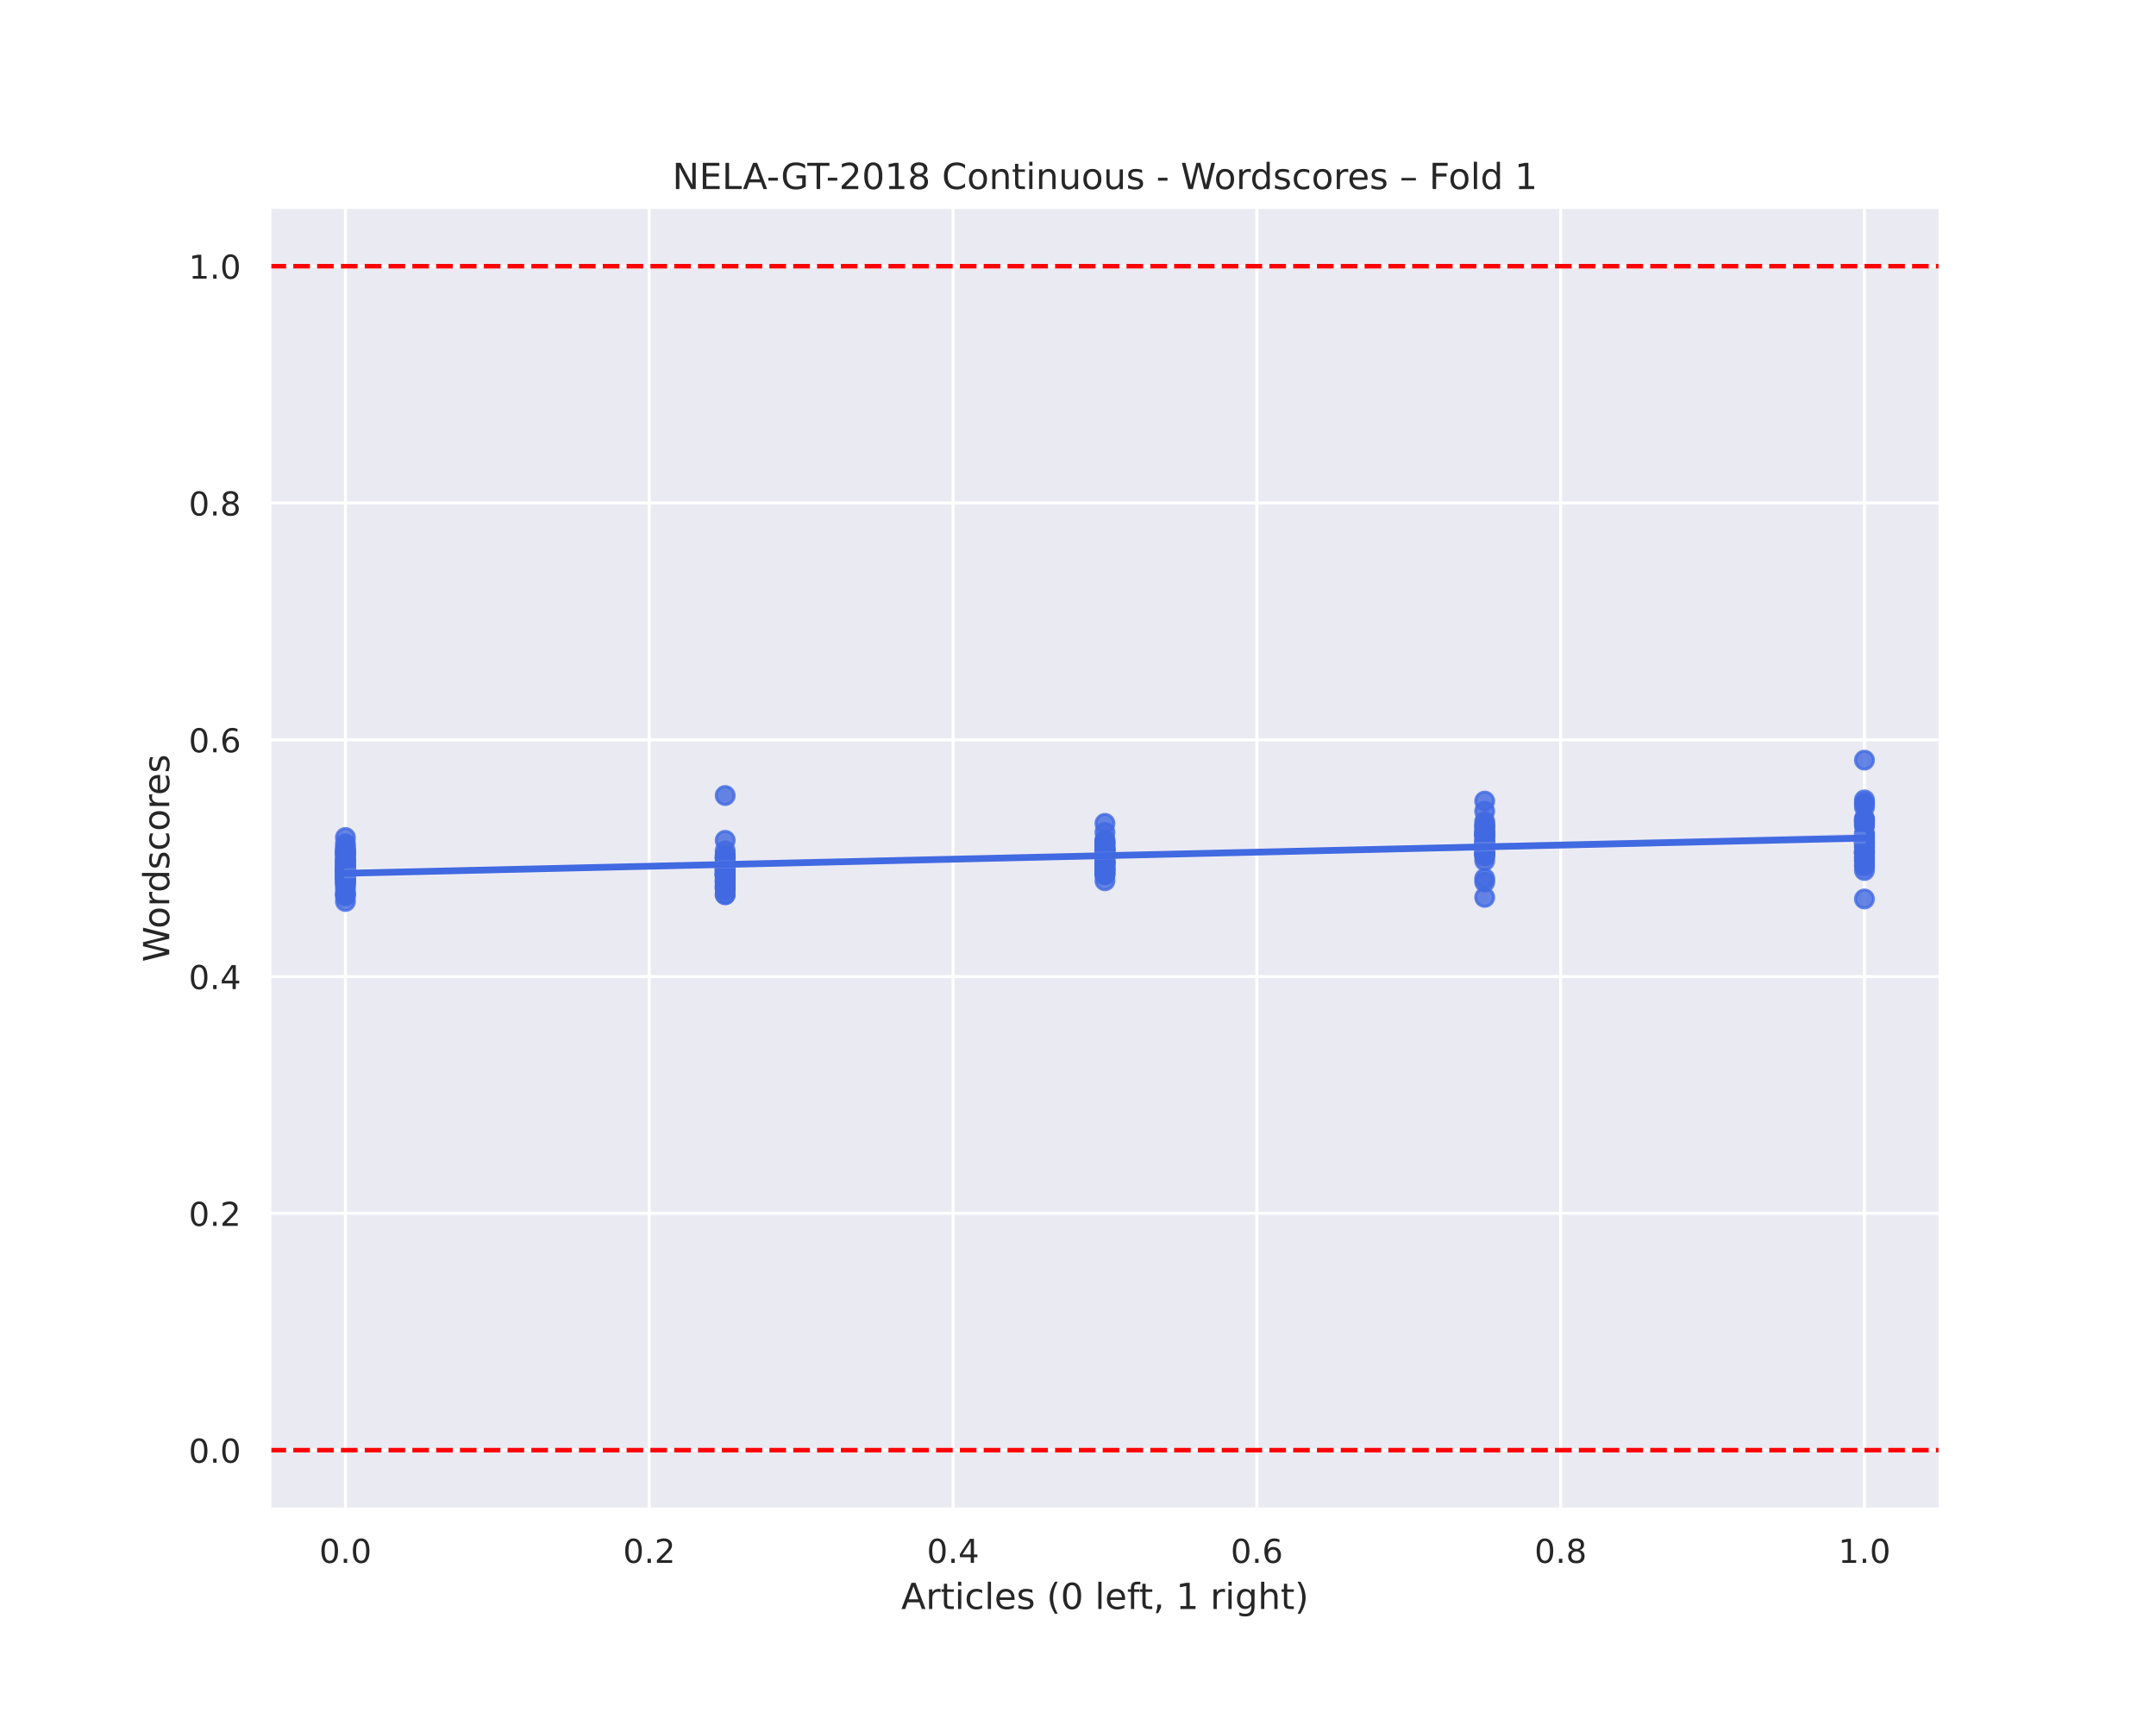 <?xml version="1.0" encoding="utf-8" standalone="no"?>
<!DOCTYPE svg PUBLIC "-//W3C//DTD SVG 1.1//EN"
  "http://www.w3.org/Graphics/SVG/1.1/DTD/svg11.dtd">
<!-- Created with matplotlib (https://matplotlib.org/) -->
<svg height="576pt" version="1.1" viewBox="0 0 720 576" width="720pt" xmlns="http://www.w3.org/2000/svg" xmlns:xlink="http://www.w3.org/1999/xlink">
 <defs>
  <style type="text/css">
*{stroke-linecap:butt;stroke-linejoin:round;}
  </style>
 </defs>
 <g id="figure_1">
  <g id="patch_1">
   <path d="M 0 576 
L 720 576 
L 720 0 
L 0 0 
z
" style="fill:#ffffff;"/>
  </g>
  <g id="axes_1">
   <g id="patch_2">
    <path d="M 90 504 
L 648 504 
L 648 69.12 
L 90 69.12 
z
" style="fill:#eaeaf2;"/>
   </g>
   <g id="matplotlib.axis_1">
    <g id="xtick_1">
     <g id="line2d_1">
      <path clip-path="url(#pabd7130820)" d="M 115.364 504 
L 115.364 69.12 
" style="fill:none;stroke:#ffffff;stroke-linecap:round;"/>
     </g>
     <g id="text_1">
      <!-- 0.0 -->
      <defs>
       <path d="M 31.781 66.406 
Q 24.172 66.406 20.328 58.906 
Q 16.5 51.422 16.5 36.375 
Q 16.5 21.391 20.328 13.891 
Q 24.172 6.391 31.781 6.391 
Q 39.453 6.391 43.281 13.891 
Q 47.125 21.391 47.125 36.375 
Q 47.125 51.422 43.281 58.906 
Q 39.453 66.406 31.781 66.406 
z
M 31.781 74.219 
Q 44.047 74.219 50.516 64.516 
Q 56.984 54.828 56.984 36.375 
Q 56.984 17.969 50.516 8.266 
Q 44.047 -1.422 31.781 -1.422 
Q 19.531 -1.422 13.062 8.266 
Q 6.594 17.969 6.594 36.375 
Q 6.594 54.828 13.062 64.516 
Q 19.531 74.219 31.781 74.219 
z
" id="DejaVuSans-48"/>
       <path d="M 10.688 12.406 
L 21 12.406 
L 21 0 
L 10.688 0 
z
" id="DejaVuSans-46"/>
      </defs>
      <g style="fill:#262626;" transform="translate(106.617 521.858)scale(0.11 -0.11)">
       <use xlink:href="#DejaVuSans-48"/>
       <use x="63.623" xlink:href="#DejaVuSans-46"/>
       <use x="95.41" xlink:href="#DejaVuSans-48"/>
      </g>
     </g>
    </g>
    <g id="xtick_2">
     <g id="line2d_2">
      <path clip-path="url(#pabd7130820)" d="M 216.818 504 
L 216.818 69.12 
" style="fill:none;stroke:#ffffff;stroke-linecap:round;"/>
     </g>
     <g id="text_2">
      <!-- 0.2 -->
      <defs>
       <path d="M 19.188 8.297 
L 53.609 8.297 
L 53.609 0 
L 7.328 0 
L 7.328 8.297 
Q 12.938 14.109 22.625 23.891 
Q 32.328 33.688 34.812 36.531 
Q 39.547 41.844 41.422 45.531 
Q 43.312 49.219 43.312 52.781 
Q 43.312 58.594 39.234 62.25 
Q 35.156 65.922 28.609 65.922 
Q 23.969 65.922 18.812 64.312 
Q 13.672 62.703 7.812 59.422 
L 7.812 69.391 
Q 13.766 71.781 18.938 73 
Q 24.125 74.219 28.422 74.219 
Q 39.75 74.219 46.484 68.547 
Q 53.219 62.891 53.219 53.422 
Q 53.219 48.922 51.531 44.891 
Q 49.859 40.875 45.406 35.406 
Q 44.188 33.984 37.641 27.219 
Q 31.109 20.453 19.188 8.297 
z
" id="DejaVuSans-50"/>
      </defs>
      <g style="fill:#262626;" transform="translate(208.071 521.858)scale(0.11 -0.11)">
       <use xlink:href="#DejaVuSans-48"/>
       <use x="63.623" xlink:href="#DejaVuSans-46"/>
       <use x="95.41" xlink:href="#DejaVuSans-50"/>
      </g>
     </g>
    </g>
    <g id="xtick_3">
     <g id="line2d_3">
      <path clip-path="url(#pabd7130820)" d="M 318.273 504 
L 318.273 69.12 
" style="fill:none;stroke:#ffffff;stroke-linecap:round;"/>
     </g>
     <g id="text_3">
      <!-- 0.4 -->
      <defs>
       <path d="M 37.797 64.312 
L 12.891 25.391 
L 37.797 25.391 
z
M 35.203 72.906 
L 47.609 72.906 
L 47.609 25.391 
L 58.016 25.391 
L 58.016 17.188 
L 47.609 17.188 
L 47.609 0 
L 37.797 0 
L 37.797 17.188 
L 4.891 17.188 
L 4.891 26.703 
z
" id="DejaVuSans-52"/>
      </defs>
      <g style="fill:#262626;" transform="translate(309.526 521.858)scale(0.11 -0.11)">
       <use xlink:href="#DejaVuSans-48"/>
       <use x="63.623" xlink:href="#DejaVuSans-46"/>
       <use x="95.41" xlink:href="#DejaVuSans-52"/>
      </g>
     </g>
    </g>
    <g id="xtick_4">
     <g id="line2d_4">
      <path clip-path="url(#pabd7130820)" d="M 419.727 504 
L 419.727 69.12 
" style="fill:none;stroke:#ffffff;stroke-linecap:round;"/>
     </g>
     <g id="text_4">
      <!-- 0.6 -->
      <defs>
       <path d="M 33.016 40.375 
Q 26.375 40.375 22.484 35.828 
Q 18.609 31.297 18.609 23.391 
Q 18.609 15.531 22.484 10.953 
Q 26.375 6.391 33.016 6.391 
Q 39.656 6.391 43.531 10.953 
Q 47.406 15.531 47.406 23.391 
Q 47.406 31.297 43.531 35.828 
Q 39.656 40.375 33.016 40.375 
z
M 52.594 71.297 
L 52.594 62.312 
Q 48.875 64.062 45.094 64.984 
Q 41.312 65.922 37.594 65.922 
Q 27.828 65.922 22.672 59.328 
Q 17.531 52.734 16.797 39.406 
Q 19.672 43.656 24.016 45.922 
Q 28.375 48.188 33.594 48.188 
Q 44.578 48.188 50.953 41.516 
Q 57.328 34.859 57.328 23.391 
Q 57.328 12.156 50.688 5.359 
Q 44.047 -1.422 33.016 -1.422 
Q 20.359 -1.422 13.672 8.266 
Q 6.984 17.969 6.984 36.375 
Q 6.984 53.656 15.188 63.938 
Q 23.391 74.219 37.203 74.219 
Q 40.922 74.219 44.703 73.484 
Q 48.484 72.75 52.594 71.297 
z
" id="DejaVuSans-54"/>
      </defs>
      <g style="fill:#262626;" transform="translate(410.981 521.858)scale(0.11 -0.11)">
       <use xlink:href="#DejaVuSans-48"/>
       <use x="63.623" xlink:href="#DejaVuSans-46"/>
       <use x="95.41" xlink:href="#DejaVuSans-54"/>
      </g>
     </g>
    </g>
    <g id="xtick_5">
     <g id="line2d_5">
      <path clip-path="url(#pabd7130820)" d="M 521.182 504 
L 521.182 69.12 
" style="fill:none;stroke:#ffffff;stroke-linecap:round;"/>
     </g>
     <g id="text_5">
      <!-- 0.8 -->
      <defs>
       <path d="M 31.781 34.625 
Q 24.75 34.625 20.719 30.859 
Q 16.703 27.094 16.703 20.516 
Q 16.703 13.922 20.719 10.156 
Q 24.75 6.391 31.781 6.391 
Q 38.812 6.391 42.859 10.172 
Q 46.922 13.969 46.922 20.516 
Q 46.922 27.094 42.891 30.859 
Q 38.875 34.625 31.781 34.625 
z
M 21.922 38.812 
Q 15.578 40.375 12.031 44.719 
Q 8.5 49.078 8.5 55.328 
Q 8.5 64.062 14.719 69.141 
Q 20.953 74.219 31.781 74.219 
Q 42.672 74.219 48.875 69.141 
Q 55.078 64.062 55.078 55.328 
Q 55.078 49.078 51.531 44.719 
Q 48 40.375 41.703 38.812 
Q 48.828 37.156 52.797 32.312 
Q 56.781 27.484 56.781 20.516 
Q 56.781 9.906 50.312 4.234 
Q 43.844 -1.422 31.781 -1.422 
Q 19.734 -1.422 13.25 4.234 
Q 6.781 9.906 6.781 20.516 
Q 6.781 27.484 10.781 32.312 
Q 14.797 37.156 21.922 38.812 
z
M 18.312 54.391 
Q 18.312 48.734 21.844 45.562 
Q 25.391 42.391 31.781 42.391 
Q 38.141 42.391 41.719 45.562 
Q 45.312 48.734 45.312 54.391 
Q 45.312 60.062 41.719 63.234 
Q 38.141 66.406 31.781 66.406 
Q 25.391 66.406 21.844 63.234 
Q 18.312 60.062 18.312 54.391 
z
" id="DejaVuSans-56"/>
      </defs>
      <g style="fill:#262626;" transform="translate(512.435 521.858)scale(0.11 -0.11)">
       <use xlink:href="#DejaVuSans-48"/>
       <use x="63.623" xlink:href="#DejaVuSans-46"/>
       <use x="95.41" xlink:href="#DejaVuSans-56"/>
      </g>
     </g>
    </g>
    <g id="xtick_6">
     <g id="line2d_6">
      <path clip-path="url(#pabd7130820)" d="M 622.636 504 
L 622.636 69.12 
" style="fill:none;stroke:#ffffff;stroke-linecap:round;"/>
     </g>
     <g id="text_6">
      <!-- 1.0 -->
      <defs>
       <path d="M 12.406 8.297 
L 28.516 8.297 
L 28.516 63.922 
L 10.984 60.406 
L 10.984 69.391 
L 28.422 72.906 
L 38.281 72.906 
L 38.281 8.297 
L 54.391 8.297 
L 54.391 0 
L 12.406 0 
z
" id="DejaVuSans-49"/>
      </defs>
      <g style="fill:#262626;" transform="translate(613.89 521.858)scale(0.11 -0.11)">
       <use xlink:href="#DejaVuSans-49"/>
       <use x="63.623" xlink:href="#DejaVuSans-46"/>
       <use x="95.41" xlink:href="#DejaVuSans-48"/>
      </g>
     </g>
    </g>
    <g id="text_7">
     <!-- Articles (0 left, 1 right) -->
     <defs>
      <path d="M 34.188 63.188 
L 20.797 26.906 
L 47.609 26.906 
z
M 28.609 72.906 
L 39.797 72.906 
L 67.578 0 
L 57.328 0 
L 50.688 18.703 
L 17.828 18.703 
L 11.188 0 
L 0.781 0 
z
" id="DejaVuSans-65"/>
      <path d="M 41.109 46.297 
Q 39.594 47.172 37.812 47.578 
Q 36.031 48 33.891 48 
Q 26.266 48 22.188 43.047 
Q 18.109 38.094 18.109 28.812 
L 18.109 0 
L 9.078 0 
L 9.078 54.688 
L 18.109 54.688 
L 18.109 46.188 
Q 20.953 51.172 25.484 53.578 
Q 30.031 56 36.531 56 
Q 37.453 56 38.578 55.875 
Q 39.703 55.766 41.062 55.516 
z
" id="DejaVuSans-114"/>
      <path d="M 18.312 70.219 
L 18.312 54.688 
L 36.812 54.688 
L 36.812 47.703 
L 18.312 47.703 
L 18.312 18.016 
Q 18.312 11.328 20.141 9.422 
Q 21.969 7.516 27.594 7.516 
L 36.812 7.516 
L 36.812 0 
L 27.594 0 
Q 17.188 0 13.234 3.875 
Q 9.281 7.766 9.281 18.016 
L 9.281 47.703 
L 2.688 47.703 
L 2.688 54.688 
L 9.281 54.688 
L 9.281 70.219 
z
" id="DejaVuSans-116"/>
      <path d="M 9.422 54.688 
L 18.406 54.688 
L 18.406 0 
L 9.422 0 
z
M 9.422 75.984 
L 18.406 75.984 
L 18.406 64.594 
L 9.422 64.594 
z
" id="DejaVuSans-105"/>
      <path d="M 48.781 52.594 
L 48.781 44.188 
Q 44.969 46.297 41.141 47.344 
Q 37.312 48.391 33.406 48.391 
Q 24.656 48.391 19.812 42.844 
Q 14.984 37.312 14.984 27.297 
Q 14.984 17.281 19.812 11.734 
Q 24.656 6.203 33.406 6.203 
Q 37.312 6.203 41.141 7.25 
Q 44.969 8.297 48.781 10.406 
L 48.781 2.094 
Q 45.016 0.344 40.984 -0.531 
Q 36.969 -1.422 32.422 -1.422 
Q 20.062 -1.422 12.781 6.344 
Q 5.516 14.109 5.516 27.297 
Q 5.516 40.672 12.859 48.328 
Q 20.219 56 33.016 56 
Q 37.156 56 41.109 55.141 
Q 45.062 54.297 48.781 52.594 
z
" id="DejaVuSans-99"/>
      <path d="M 9.422 75.984 
L 18.406 75.984 
L 18.406 0 
L 9.422 0 
z
" id="DejaVuSans-108"/>
      <path d="M 56.203 29.594 
L 56.203 25.203 
L 14.891 25.203 
Q 15.484 15.922 20.484 11.062 
Q 25.484 6.203 34.422 6.203 
Q 39.594 6.203 44.453 7.469 
Q 49.312 8.734 54.109 11.281 
L 54.109 2.781 
Q 49.266 0.734 44.188 -0.344 
Q 39.109 -1.422 33.891 -1.422 
Q 20.797 -1.422 13.156 6.188 
Q 5.516 13.812 5.516 26.812 
Q 5.516 40.234 12.766 48.109 
Q 20.016 56 32.328 56 
Q 43.359 56 49.781 48.891 
Q 56.203 41.797 56.203 29.594 
z
M 47.219 32.234 
Q 47.125 39.594 43.094 43.984 
Q 39.062 48.391 32.422 48.391 
Q 24.906 48.391 20.391 44.141 
Q 15.875 39.891 15.188 32.172 
z
" id="DejaVuSans-101"/>
      <path d="M 44.281 53.078 
L 44.281 44.578 
Q 40.484 46.531 36.375 47.5 
Q 32.281 48.484 27.875 48.484 
Q 21.188 48.484 17.844 46.438 
Q 14.5 44.391 14.5 40.281 
Q 14.5 37.156 16.891 35.375 
Q 19.281 33.594 26.516 31.984 
L 29.594 31.297 
Q 39.156 29.25 43.188 25.516 
Q 47.219 21.781 47.219 15.094 
Q 47.219 7.469 41.188 3.016 
Q 35.156 -1.422 24.609 -1.422 
Q 20.219 -1.422 15.453 -0.562 
Q 10.688 0.297 5.422 2 
L 5.422 11.281 
Q 10.406 8.688 15.234 7.391 
Q 20.062 6.109 24.812 6.109 
Q 31.156 6.109 34.562 8.281 
Q 37.984 10.453 37.984 14.406 
Q 37.984 18.062 35.516 20.016 
Q 33.062 21.969 24.703 23.781 
L 21.578 24.516 
Q 13.234 26.266 9.516 29.906 
Q 5.812 33.547 5.812 39.891 
Q 5.812 47.609 11.281 51.797 
Q 16.75 56 26.812 56 
Q 31.781 56 36.172 55.266 
Q 40.578 54.547 44.281 53.078 
z
" id="DejaVuSans-115"/>
      <path id="DejaVuSans-32"/>
      <path d="M 31 75.875 
Q 24.469 64.656 21.281 53.656 
Q 18.109 42.672 18.109 31.391 
Q 18.109 20.125 21.312 9.062 
Q 24.516 -2 31 -13.188 
L 23.188 -13.188 
Q 15.875 -1.703 12.234 9.375 
Q 8.594 20.453 8.594 31.391 
Q 8.594 42.281 12.203 53.312 
Q 15.828 64.359 23.188 75.875 
z
" id="DejaVuSans-40"/>
      <path d="M 37.109 75.984 
L 37.109 68.5 
L 28.516 68.5 
Q 23.688 68.5 21.797 66.547 
Q 19.922 64.594 19.922 59.516 
L 19.922 54.688 
L 34.719 54.688 
L 34.719 47.703 
L 19.922 47.703 
L 19.922 0 
L 10.891 0 
L 10.891 47.703 
L 2.297 47.703 
L 2.297 54.688 
L 10.891 54.688 
L 10.891 58.5 
Q 10.891 67.625 15.141 71.797 
Q 19.391 75.984 28.609 75.984 
z
" id="DejaVuSans-102"/>
      <path d="M 11.719 12.406 
L 22.016 12.406 
L 22.016 4 
L 14.016 -11.625 
L 7.719 -11.625 
L 11.719 4 
z
" id="DejaVuSans-44"/>
      <path d="M 45.406 27.984 
Q 45.406 37.75 41.375 43.109 
Q 37.359 48.484 30.078 48.484 
Q 22.859 48.484 18.828 43.109 
Q 14.797 37.75 14.797 27.984 
Q 14.797 18.266 18.828 12.891 
Q 22.859 7.516 30.078 7.516 
Q 37.359 7.516 41.375 12.891 
Q 45.406 18.266 45.406 27.984 
z
M 54.391 6.781 
Q 54.391 -7.172 48.188 -13.984 
Q 42 -20.797 29.203 -20.797 
Q 24.469 -20.797 20.266 -20.094 
Q 16.062 -19.391 12.109 -17.922 
L 12.109 -9.188 
Q 16.062 -11.328 19.922 -12.344 
Q 23.781 -13.375 27.781 -13.375 
Q 36.625 -13.375 41.016 -8.766 
Q 45.406 -4.156 45.406 5.172 
L 45.406 9.625 
Q 42.625 4.781 38.281 2.391 
Q 33.938 0 27.875 0 
Q 17.828 0 11.672 7.656 
Q 5.516 15.328 5.516 27.984 
Q 5.516 40.672 11.672 48.328 
Q 17.828 56 27.875 56 
Q 33.938 56 38.281 53.609 
Q 42.625 51.219 45.406 46.391 
L 45.406 54.688 
L 54.391 54.688 
z
" id="DejaVuSans-103"/>
      <path d="M 54.891 33.016 
L 54.891 0 
L 45.906 0 
L 45.906 32.719 
Q 45.906 40.484 42.875 44.328 
Q 39.844 48.188 33.797 48.188 
Q 26.516 48.188 22.312 43.547 
Q 18.109 38.922 18.109 30.906 
L 18.109 0 
L 9.078 0 
L 9.078 75.984 
L 18.109 75.984 
L 18.109 46.188 
Q 21.344 51.125 25.703 53.562 
Q 30.078 56 35.797 56 
Q 45.219 56 50.047 50.172 
Q 54.891 44.344 54.891 33.016 
z
" id="DejaVuSans-104"/>
      <path d="M 8.016 75.875 
L 15.828 75.875 
Q 23.141 64.359 26.781 53.312 
Q 30.422 42.281 30.422 31.391 
Q 30.422 20.453 26.781 9.375 
Q 23.141 -1.703 15.828 -13.188 
L 8.016 -13.188 
Q 14.5 -2 17.703 9.062 
Q 20.906 20.125 20.906 31.391 
Q 20.906 42.672 17.703 53.656 
Q 14.5 64.656 8.016 75.875 
z
" id="DejaVuSans-41"/>
     </defs>
     <g style="fill:#262626;" transform="translate(300.96 537.264)scale(0.12 -0.12)">
      <use xlink:href="#DejaVuSans-65"/>
      <use x="68.408" xlink:href="#DejaVuSans-114"/>
      <use x="109.521" xlink:href="#DejaVuSans-116"/>
      <use x="148.73" xlink:href="#DejaVuSans-105"/>
      <use x="176.514" xlink:href="#DejaVuSans-99"/>
      <use x="231.494" xlink:href="#DejaVuSans-108"/>
      <use x="259.277" xlink:href="#DejaVuSans-101"/>
      <use x="320.801" xlink:href="#DejaVuSans-115"/>
      <use x="372.9" xlink:href="#DejaVuSans-32"/>
      <use x="404.688" xlink:href="#DejaVuSans-40"/>
      <use x="443.701" xlink:href="#DejaVuSans-48"/>
      <use x="507.324" xlink:href="#DejaVuSans-32"/>
      <use x="539.111" xlink:href="#DejaVuSans-108"/>
      <use x="566.895" xlink:href="#DejaVuSans-101"/>
      <use x="628.418" xlink:href="#DejaVuSans-102"/>
      <use x="661.873" xlink:href="#DejaVuSans-116"/>
      <use x="701.082" xlink:href="#DejaVuSans-44"/>
      <use x="732.869" xlink:href="#DejaVuSans-32"/>
      <use x="764.656" xlink:href="#DejaVuSans-49"/>
      <use x="828.279" xlink:href="#DejaVuSans-32"/>
      <use x="860.066" xlink:href="#DejaVuSans-114"/>
      <use x="901.18" xlink:href="#DejaVuSans-105"/>
      <use x="928.963" xlink:href="#DejaVuSans-103"/>
      <use x="992.439" xlink:href="#DejaVuSans-104"/>
      <use x="1055.818" xlink:href="#DejaVuSans-116"/>
      <use x="1095.027" xlink:href="#DejaVuSans-41"/>
     </g>
    </g>
   </g>
   <g id="matplotlib.axis_2">
    <g id="ytick_1">
     <g id="line2d_7">
      <path clip-path="url(#pabd7130820)" d="M 90 484.233 
L 648 484.233 
" style="fill:none;stroke:#ffffff;stroke-linecap:round;"/>
     </g>
     <g id="text_8">
      <!-- 0.0 -->
      <g style="fill:#262626;" transform="translate(63.007 488.412)scale(0.11 -0.11)">
       <use xlink:href="#DejaVuSans-48"/>
       <use x="63.623" xlink:href="#DejaVuSans-46"/>
       <use x="95.41" xlink:href="#DejaVuSans-48"/>
      </g>
     </g>
    </g>
    <g id="ytick_2">
     <g id="line2d_8">
      <path clip-path="url(#pabd7130820)" d="M 90 405.164 
L 648 405.164 
" style="fill:none;stroke:#ffffff;stroke-linecap:round;"/>
     </g>
     <g id="text_9">
      <!-- 0.2 -->
      <g style="fill:#262626;" transform="translate(63.007 409.343)scale(0.11 -0.11)">
       <use xlink:href="#DejaVuSans-48"/>
       <use x="63.623" xlink:href="#DejaVuSans-46"/>
       <use x="95.41" xlink:href="#DejaVuSans-50"/>
      </g>
     </g>
    </g>
    <g id="ytick_3">
     <g id="line2d_9">
      <path clip-path="url(#pabd7130820)" d="M 90 326.095 
L 648 326.095 
" style="fill:none;stroke:#ffffff;stroke-linecap:round;"/>
     </g>
     <g id="text_10">
      <!-- 0.4 -->
      <g style="fill:#262626;" transform="translate(63.007 330.274)scale(0.11 -0.11)">
       <use xlink:href="#DejaVuSans-48"/>
       <use x="63.623" xlink:href="#DejaVuSans-46"/>
       <use x="95.41" xlink:href="#DejaVuSans-52"/>
      </g>
     </g>
    </g>
    <g id="ytick_4">
     <g id="line2d_10">
      <path clip-path="url(#pabd7130820)" d="M 90 247.025 
L 648 247.025 
" style="fill:none;stroke:#ffffff;stroke-linecap:round;"/>
     </g>
     <g id="text_11">
      <!-- 0.6 -->
      <g style="fill:#262626;" transform="translate(63.007 251.205)scale(0.11 -0.11)">
       <use xlink:href="#DejaVuSans-48"/>
       <use x="63.623" xlink:href="#DejaVuSans-46"/>
       <use x="95.41" xlink:href="#DejaVuSans-54"/>
      </g>
     </g>
    </g>
    <g id="ytick_5">
     <g id="line2d_11">
      <path clip-path="url(#pabd7130820)" d="M 90 167.956 
L 648 167.956 
" style="fill:none;stroke:#ffffff;stroke-linecap:round;"/>
     </g>
     <g id="text_12">
      <!-- 0.8 -->
      <g style="fill:#262626;" transform="translate(63.007 172.136)scale(0.11 -0.11)">
       <use xlink:href="#DejaVuSans-48"/>
       <use x="63.623" xlink:href="#DejaVuSans-46"/>
       <use x="95.41" xlink:href="#DejaVuSans-56"/>
      </g>
     </g>
    </g>
    <g id="ytick_6">
     <g id="line2d_12">
      <path clip-path="url(#pabd7130820)" d="M 90 88.887 
L 648 88.887 
" style="fill:none;stroke:#ffffff;stroke-linecap:round;"/>
     </g>
     <g id="text_13">
      <!-- 1.0 -->
      <g style="fill:#262626;" transform="translate(63.007 93.066)scale(0.11 -0.11)">
       <use xlink:href="#DejaVuSans-49"/>
       <use x="63.623" xlink:href="#DejaVuSans-46"/>
       <use x="95.41" xlink:href="#DejaVuSans-48"/>
      </g>
     </g>
    </g>
    <g id="text_14">
     <!-- Wordscores -->
     <defs>
      <path d="M 3.328 72.906 
L 13.281 72.906 
L 28.609 11.281 
L 43.891 72.906 
L 54.984 72.906 
L 70.312 11.281 
L 85.594 72.906 
L 95.609 72.906 
L 77.297 0 
L 64.891 0 
L 49.516 63.281 
L 33.984 0 
L 21.578 0 
z
" id="DejaVuSans-87"/>
      <path d="M 30.609 48.391 
Q 23.391 48.391 19.188 42.75 
Q 14.984 37.109 14.984 27.297 
Q 14.984 17.484 19.156 11.844 
Q 23.344 6.203 30.609 6.203 
Q 37.797 6.203 41.984 11.859 
Q 46.188 17.531 46.188 27.297 
Q 46.188 37.016 41.984 42.703 
Q 37.797 48.391 30.609 48.391 
z
M 30.609 56 
Q 42.328 56 49.016 48.375 
Q 55.719 40.766 55.719 27.297 
Q 55.719 13.875 49.016 6.219 
Q 42.328 -1.422 30.609 -1.422 
Q 18.844 -1.422 12.172 6.219 
Q 5.516 13.875 5.516 27.297 
Q 5.516 40.766 12.172 48.375 
Q 18.844 56 30.609 56 
z
" id="DejaVuSans-111"/>
      <path d="M 45.406 46.391 
L 45.406 75.984 
L 54.391 75.984 
L 54.391 0 
L 45.406 0 
L 45.406 8.203 
Q 42.578 3.328 38.25 0.953 
Q 33.938 -1.422 27.875 -1.422 
Q 17.969 -1.422 11.734 6.484 
Q 5.516 14.406 5.516 27.297 
Q 5.516 40.188 11.734 48.094 
Q 17.969 56 27.875 56 
Q 33.938 56 38.25 53.625 
Q 42.578 51.266 45.406 46.391 
z
M 14.797 27.297 
Q 14.797 17.391 18.875 11.75 
Q 22.953 6.109 30.078 6.109 
Q 37.203 6.109 41.297 11.75 
Q 45.406 17.391 45.406 27.297 
Q 45.406 37.203 41.297 42.844 
Q 37.203 48.484 30.078 48.484 
Q 22.953 48.484 18.875 42.844 
Q 14.797 37.203 14.797 27.297 
z
" id="DejaVuSans-100"/>
     </defs>
     <g style="fill:#262626;" transform="translate(56.511 321.227)rotate(-90)scale(0.12 -0.12)">
      <use xlink:href="#DejaVuSans-87"/>
      <use x="93.002" xlink:href="#DejaVuSans-111"/>
      <use x="154.184" xlink:href="#DejaVuSans-114"/>
      <use x="193.547" xlink:href="#DejaVuSans-100"/>
      <use x="257.023" xlink:href="#DejaVuSans-115"/>
      <use x="309.123" xlink:href="#DejaVuSans-99"/>
      <use x="364.104" xlink:href="#DejaVuSans-111"/>
      <use x="425.285" xlink:href="#DejaVuSans-114"/>
      <use x="464.148" xlink:href="#DejaVuSans-101"/>
      <use x="525.672" xlink:href="#DejaVuSans-115"/>
     </g>
    </g>
   </g>
   <g id="PathCollection_1">
    <defs>
     <path d="M 0 3 
C 0.796 3 1.559 2.684 2.121 2.121 
C 2.684 1.559 3 0.796 3 0 
C 3 -0.796 2.684 -1.559 2.121 -2.121 
C 1.559 -2.684 0.796 -3 0 -3 
C -0.796 -3 -1.559 -2.684 -2.121 -2.121 
C -2.684 -1.559 -3 -0.796 -3 0 
C -3 0.796 -2.684 1.559 -2.121 2.121 
C -1.559 2.684 -0.796 3 0 3 
z
" id="me51a3c3974" style="stroke:#4169e1;stroke-opacity:0.8;"/>
    </defs>
    <g clip-path="url(#pabd7130820)">
     <use style="fill:#4169e1;fill-opacity:0.8;stroke:#4169e1;stroke-opacity:0.8;" x="622.636" xlink:href="#me51a3c3974" y="289.279"/>
     <use style="fill:#4169e1;fill-opacity:0.8;stroke:#4169e1;stroke-opacity:0.8;" x="369" xlink:href="#me51a3c3974" y="292.037"/>
     <use style="fill:#4169e1;fill-opacity:0.8;stroke:#4169e1;stroke-opacity:0.8;" x="622.636" xlink:href="#me51a3c3974" y="253.823"/>
     <use style="fill:#4169e1;fill-opacity:0.8;stroke:#4169e1;stroke-opacity:0.8;" x="242.182" xlink:href="#me51a3c3974" y="286.769"/>
     <use style="fill:#4169e1;fill-opacity:0.8;stroke:#4169e1;stroke-opacity:0.8;" x="369" xlink:href="#me51a3c3974" y="289.899"/>
     <use style="fill:#4169e1;fill-opacity:0.8;stroke:#4169e1;stroke-opacity:0.8;" x="622.636" xlink:href="#me51a3c3974" y="287.563"/>
     <use style="fill:#4169e1;fill-opacity:0.8;stroke:#4169e1;stroke-opacity:0.8;" x="622.636" xlink:href="#me51a3c3974" y="273.907"/>
     <use style="fill:#4169e1;fill-opacity:0.8;stroke:#4169e1;stroke-opacity:0.8;" x="242.182" xlink:href="#me51a3c3974" y="291.739"/>
     <use style="fill:#4169e1;fill-opacity:0.8;stroke:#4169e1;stroke-opacity:0.8;" x="115.364" xlink:href="#me51a3c3974" y="290.418"/>
     <use style="fill:#4169e1;fill-opacity:0.8;stroke:#4169e1;stroke-opacity:0.8;" x="242.182" xlink:href="#me51a3c3974" y="291.614"/>
     <use style="fill:#4169e1;fill-opacity:0.8;stroke:#4169e1;stroke-opacity:0.8;" x="495.818" xlink:href="#me51a3c3974" y="275.322"/>
     <use style="fill:#4169e1;fill-opacity:0.8;stroke:#4169e1;stroke-opacity:0.8;" x="622.636" xlink:href="#me51a3c3974" y="278.86"/>
     <use style="fill:#4169e1;fill-opacity:0.8;stroke:#4169e1;stroke-opacity:0.8;" x="495.818" xlink:href="#me51a3c3974" y="284.542"/>
     <use style="fill:#4169e1;fill-opacity:0.8;stroke:#4169e1;stroke-opacity:0.8;" x="115.364" xlink:href="#me51a3c3974" y="295.432"/>
     <use style="fill:#4169e1;fill-opacity:0.8;stroke:#4169e1;stroke-opacity:0.8;" x="495.818" xlink:href="#me51a3c3974" y="280.105"/>
     <use style="fill:#4169e1;fill-opacity:0.8;stroke:#4169e1;stroke-opacity:0.8;" x="622.636" xlink:href="#me51a3c3974" y="281.577"/>
     <use style="fill:#4169e1;fill-opacity:0.8;stroke:#4169e1;stroke-opacity:0.8;" x="242.182" xlink:href="#me51a3c3974" y="294.973"/>
     <use style="fill:#4169e1;fill-opacity:0.8;stroke:#4169e1;stroke-opacity:0.8;" x="622.636" xlink:href="#me51a3c3974" y="280.961"/>
     <use style="fill:#4169e1;fill-opacity:0.8;stroke:#4169e1;stroke-opacity:0.8;" x="242.182" xlink:href="#me51a3c3974" y="292.596"/>
     <use style="fill:#4169e1;fill-opacity:0.8;stroke:#4169e1;stroke-opacity:0.8;" x="115.364" xlink:href="#me51a3c3974" y="285.174"/>
     <use style="fill:#4169e1;fill-opacity:0.8;stroke:#4169e1;stroke-opacity:0.8;" x="242.182" xlink:href="#me51a3c3974" y="294.218"/>
     <use style="fill:#4169e1;fill-opacity:0.8;stroke:#4169e1;stroke-opacity:0.8;" x="115.364" xlink:href="#me51a3c3974" y="293.443"/>
     <use style="fill:#4169e1;fill-opacity:0.8;stroke:#4169e1;stroke-opacity:0.8;" x="115.364" xlink:href="#me51a3c3974" y="287.406"/>
     <use style="fill:#4169e1;fill-opacity:0.8;stroke:#4169e1;stroke-opacity:0.8;" x="495.818" xlink:href="#me51a3c3974" y="281.951"/>
     <use style="fill:#4169e1;fill-opacity:0.8;stroke:#4169e1;stroke-opacity:0.8;" x="369" xlink:href="#me51a3c3974" y="288.138"/>
     <use style="fill:#4169e1;fill-opacity:0.8;stroke:#4169e1;stroke-opacity:0.8;" x="622.636" xlink:href="#me51a3c3974" y="273.701"/>
     <use style="fill:#4169e1;fill-opacity:0.8;stroke:#4169e1;stroke-opacity:0.8;" x="242.182" xlink:href="#me51a3c3974" y="298.8"/>
     <use style="fill:#4169e1;fill-opacity:0.8;stroke:#4169e1;stroke-opacity:0.8;" x="369" xlink:href="#me51a3c3974" y="288.58"/>
     <use style="fill:#4169e1;fill-opacity:0.8;stroke:#4169e1;stroke-opacity:0.8;" x="622.636" xlink:href="#me51a3c3974" y="278.377"/>
     <use style="fill:#4169e1;fill-opacity:0.8;stroke:#4169e1;stroke-opacity:0.8;" x="622.636" xlink:href="#me51a3c3974" y="288.735"/>
     <use style="fill:#4169e1;fill-opacity:0.8;stroke:#4169e1;stroke-opacity:0.8;" x="495.818" xlink:href="#me51a3c3974" y="283.107"/>
     <use style="fill:#4169e1;fill-opacity:0.8;stroke:#4169e1;stroke-opacity:0.8;" x="369" xlink:href="#me51a3c3974" y="291.472"/>
     <use style="fill:#4169e1;fill-opacity:0.8;stroke:#4169e1;stroke-opacity:0.8;" x="622.636" xlink:href="#me51a3c3974" y="300.179"/>
     <use style="fill:#4169e1;fill-opacity:0.8;stroke:#4169e1;stroke-opacity:0.8;" x="495.818" xlink:href="#me51a3c3974" y="285.208"/>
     <use style="fill:#4169e1;fill-opacity:0.8;stroke:#4169e1;stroke-opacity:0.8;" x="495.818" xlink:href="#me51a3c3974" y="294.558"/>
     <use style="fill:#4169e1;fill-opacity:0.8;stroke:#4169e1;stroke-opacity:0.8;" x="115.364" xlink:href="#me51a3c3974" y="284.37"/>
     <use style="fill:#4169e1;fill-opacity:0.8;stroke:#4169e1;stroke-opacity:0.8;" x="242.182" xlink:href="#me51a3c3974" y="286.072"/>
     <use style="fill:#4169e1;fill-opacity:0.8;stroke:#4169e1;stroke-opacity:0.8;" x="115.364" xlink:href="#me51a3c3974" y="292.894"/>
     <use style="fill:#4169e1;fill-opacity:0.8;stroke:#4169e1;stroke-opacity:0.8;" x="622.636" xlink:href="#me51a3c3974" y="284.868"/>
     <use style="fill:#4169e1;fill-opacity:0.8;stroke:#4169e1;stroke-opacity:0.8;" x="115.364" xlink:href="#me51a3c3974" y="292.764"/>
     <use style="fill:#4169e1;fill-opacity:0.8;stroke:#4169e1;stroke-opacity:0.8;" x="622.636" xlink:href="#me51a3c3974" y="287.247"/>
     <use style="fill:#4169e1;fill-opacity:0.8;stroke:#4169e1;stroke-opacity:0.8;" x="369" xlink:href="#me51a3c3974" y="287.607"/>
     <use style="fill:#4169e1;fill-opacity:0.8;stroke:#4169e1;stroke-opacity:0.8;" x="242.182" xlink:href="#me51a3c3974" y="286.458"/>
     <use style="fill:#4169e1;fill-opacity:0.8;stroke:#4169e1;stroke-opacity:0.8;" x="115.364" xlink:href="#me51a3c3974" y="289.05"/>
     <use style="fill:#4169e1;fill-opacity:0.8;stroke:#4169e1;stroke-opacity:0.8;" x="369" xlink:href="#me51a3c3974" y="292.072"/>
     <use style="fill:#4169e1;fill-opacity:0.8;stroke:#4169e1;stroke-opacity:0.8;" x="495.818" xlink:href="#me51a3c3974" y="275.926"/>
     <use style="fill:#4169e1;fill-opacity:0.8;stroke:#4169e1;stroke-opacity:0.8;" x="369" xlink:href="#me51a3c3974" y="283.748"/>
     <use style="fill:#4169e1;fill-opacity:0.8;stroke:#4169e1;stroke-opacity:0.8;" x="495.818" xlink:href="#me51a3c3974" y="293.302"/>
     <use style="fill:#4169e1;fill-opacity:0.8;stroke:#4169e1;stroke-opacity:0.8;" x="495.818" xlink:href="#me51a3c3974" y="270.885"/>
     <use style="fill:#4169e1;fill-opacity:0.8;stroke:#4169e1;stroke-opacity:0.8;" x="242.182" xlink:href="#me51a3c3974" y="292.292"/>
     <use style="fill:#4169e1;fill-opacity:0.8;stroke:#4169e1;stroke-opacity:0.8;" x="242.182" xlink:href="#me51a3c3974" y="289.37"/>
     <use style="fill:#4169e1;fill-opacity:0.8;stroke:#4169e1;stroke-opacity:0.8;" x="242.182" xlink:href="#me51a3c3974" y="294.107"/>
     <use style="fill:#4169e1;fill-opacity:0.8;stroke:#4169e1;stroke-opacity:0.8;" x="369" xlink:href="#me51a3c3974" y="285.615"/>
     <use style="fill:#4169e1;fill-opacity:0.8;stroke:#4169e1;stroke-opacity:0.8;" x="622.636" xlink:href="#me51a3c3974" y="280.513"/>
     <use style="fill:#4169e1;fill-opacity:0.8;stroke:#4169e1;stroke-opacity:0.8;" x="115.364" xlink:href="#me51a3c3974" y="283.693"/>
     <use style="fill:#4169e1;fill-opacity:0.8;stroke:#4169e1;stroke-opacity:0.8;" x="115.364" xlink:href="#me51a3c3974" y="295.125"/>
     <use style="fill:#4169e1;fill-opacity:0.8;stroke:#4169e1;stroke-opacity:0.8;" x="242.182" xlink:href="#me51a3c3974" y="288.548"/>
     <use style="fill:#4169e1;fill-opacity:0.8;stroke:#4169e1;stroke-opacity:0.8;" x="495.818" xlink:href="#me51a3c3974" y="278.766"/>
     <use style="fill:#4169e1;fill-opacity:0.8;stroke:#4169e1;stroke-opacity:0.8;" x="115.364" xlink:href="#me51a3c3974" y="284.174"/>
     <use style="fill:#4169e1;fill-opacity:0.8;stroke:#4169e1;stroke-opacity:0.8;" x="495.818" xlink:href="#me51a3c3974" y="282.461"/>
     <use style="fill:#4169e1;fill-opacity:0.8;stroke:#4169e1;stroke-opacity:0.8;" x="115.364" xlink:href="#me51a3c3974" y="296.795"/>
     <use style="fill:#4169e1;fill-opacity:0.8;stroke:#4169e1;stroke-opacity:0.8;" x="115.364" xlink:href="#me51a3c3974" y="290.274"/>
     <use style="fill:#4169e1;fill-opacity:0.8;stroke:#4169e1;stroke-opacity:0.8;" x="495.818" xlink:href="#me51a3c3974" y="283.092"/>
     <use style="fill:#4169e1;fill-opacity:0.8;stroke:#4169e1;stroke-opacity:0.8;" x="622.636" xlink:href="#me51a3c3974" y="281.892"/>
     <use style="fill:#4169e1;fill-opacity:0.8;stroke:#4169e1;stroke-opacity:0.8;" x="622.636" xlink:href="#me51a3c3974" y="284.651"/>
     <use style="fill:#4169e1;fill-opacity:0.8;stroke:#4169e1;stroke-opacity:0.8;" x="495.818" xlink:href="#me51a3c3974" y="284.415"/>
     <use style="fill:#4169e1;fill-opacity:0.8;stroke:#4169e1;stroke-opacity:0.8;" x="115.364" xlink:href="#me51a3c3974" y="294.321"/>
     <use style="fill:#4169e1;fill-opacity:0.8;stroke:#4169e1;stroke-opacity:0.8;" x="622.636" xlink:href="#me51a3c3974" y="279.309"/>
     <use style="fill:#4169e1;fill-opacity:0.8;stroke:#4169e1;stroke-opacity:0.8;" x="242.182" xlink:href="#me51a3c3974" y="290.605"/>
     <use style="fill:#4169e1;fill-opacity:0.8;stroke:#4169e1;stroke-opacity:0.8;" x="495.818" xlink:href="#me51a3c3974" y="276.951"/>
     <use style="fill:#4169e1;fill-opacity:0.8;stroke:#4169e1;stroke-opacity:0.8;" x="242.182" xlink:href="#me51a3c3974" y="295.995"/>
     <use style="fill:#4169e1;fill-opacity:0.8;stroke:#4169e1;stroke-opacity:0.8;" x="622.636" xlink:href="#me51a3c3974" y="284.91"/>
     <use style="fill:#4169e1;fill-opacity:0.8;stroke:#4169e1;stroke-opacity:0.8;" x="495.818" xlink:href="#me51a3c3974" y="275.893"/>
     <use style="fill:#4169e1;fill-opacity:0.8;stroke:#4169e1;stroke-opacity:0.8;" x="495.818" xlink:href="#me51a3c3974" y="299.648"/>
     <use style="fill:#4169e1;fill-opacity:0.8;stroke:#4169e1;stroke-opacity:0.8;" x="242.182" xlink:href="#me51a3c3974" y="289.105"/>
     <use style="fill:#4169e1;fill-opacity:0.8;stroke:#4169e1;stroke-opacity:0.8;" x="115.364" xlink:href="#me51a3c3974" y="286.067"/>
     <use style="fill:#4169e1;fill-opacity:0.8;stroke:#4169e1;stroke-opacity:0.8;" x="115.364" xlink:href="#me51a3c3974" y="287.238"/>
     <use style="fill:#4169e1;fill-opacity:0.8;stroke:#4169e1;stroke-opacity:0.8;" x="115.364" xlink:href="#me51a3c3974" y="291.577"/>
     <use style="fill:#4169e1;fill-opacity:0.8;stroke:#4169e1;stroke-opacity:0.8;" x="495.818" xlink:href="#me51a3c3974" y="274.265"/>
     <use style="fill:#4169e1;fill-opacity:0.8;stroke:#4169e1;stroke-opacity:0.8;" x="242.182" xlink:href="#me51a3c3974" y="286.582"/>
     <use style="fill:#4169e1;fill-opacity:0.8;stroke:#4169e1;stroke-opacity:0.8;" x="242.182" xlink:href="#me51a3c3974" y="294.544"/>
     <use style="fill:#4169e1;fill-opacity:0.8;stroke:#4169e1;stroke-opacity:0.8;" x="242.182" xlink:href="#me51a3c3974" y="291.831"/>
     <use style="fill:#4169e1;fill-opacity:0.8;stroke:#4169e1;stroke-opacity:0.8;" x="242.182" xlink:href="#me51a3c3974" y="291.947"/>
     <use style="fill:#4169e1;fill-opacity:0.8;stroke:#4169e1;stroke-opacity:0.8;" x="115.364" xlink:href="#me51a3c3974" y="301.015"/>
     <use style="fill:#4169e1;fill-opacity:0.8;stroke:#4169e1;stroke-opacity:0.8;" x="622.636" xlink:href="#me51a3c3974" y="286.387"/>
     <use style="fill:#4169e1;fill-opacity:0.8;stroke:#4169e1;stroke-opacity:0.8;" x="115.364" xlink:href="#me51a3c3974" y="288.302"/>
     <use style="fill:#4169e1;fill-opacity:0.8;stroke:#4169e1;stroke-opacity:0.8;" x="622.636" xlink:href="#me51a3c3974" y="267.087"/>
     <use style="fill:#4169e1;fill-opacity:0.8;stroke:#4169e1;stroke-opacity:0.8;" x="115.364" xlink:href="#me51a3c3974" y="291.188"/>
     <use style="fill:#4169e1;fill-opacity:0.8;stroke:#4169e1;stroke-opacity:0.8;" x="242.182" xlink:href="#me51a3c3974" y="288.48"/>
     <use style="fill:#4169e1;fill-opacity:0.8;stroke:#4169e1;stroke-opacity:0.8;" x="369" xlink:href="#me51a3c3974" y="288.889"/>
     <use style="fill:#4169e1;fill-opacity:0.8;stroke:#4169e1;stroke-opacity:0.8;" x="369" xlink:href="#me51a3c3974" y="290.268"/>
     <use style="fill:#4169e1;fill-opacity:0.8;stroke:#4169e1;stroke-opacity:0.8;" x="115.364" xlink:href="#me51a3c3974" y="289.878"/>
     <use style="fill:#4169e1;fill-opacity:0.8;stroke:#4169e1;stroke-opacity:0.8;" x="242.182" xlink:href="#me51a3c3974" y="293.52"/>
     <use style="fill:#4169e1;fill-opacity:0.8;stroke:#4169e1;stroke-opacity:0.8;" x="242.182" xlink:href="#me51a3c3974" y="292.043"/>
     <use style="fill:#4169e1;fill-opacity:0.8;stroke:#4169e1;stroke-opacity:0.8;" x="369" xlink:href="#me51a3c3974" y="285.158"/>
     <use style="fill:#4169e1;fill-opacity:0.8;stroke:#4169e1;stroke-opacity:0.8;" x="369" xlink:href="#me51a3c3974" y="289.465"/>
     <use style="fill:#4169e1;fill-opacity:0.8;stroke:#4169e1;stroke-opacity:0.8;" x="495.818" xlink:href="#me51a3c3974" y="281.097"/>
     <use style="fill:#4169e1;fill-opacity:0.8;stroke:#4169e1;stroke-opacity:0.8;" x="369" xlink:href="#me51a3c3974" y="285.325"/>
     <use style="fill:#4169e1;fill-opacity:0.8;stroke:#4169e1;stroke-opacity:0.8;" x="622.636" xlink:href="#me51a3c3974" y="269.54"/>
     <use style="fill:#4169e1;fill-opacity:0.8;stroke:#4169e1;stroke-opacity:0.8;" x="115.364" xlink:href="#me51a3c3974" y="289.919"/>
     <use style="fill:#4169e1;fill-opacity:0.8;stroke:#4169e1;stroke-opacity:0.8;" x="115.364" xlink:href="#me51a3c3974" y="292.979"/>
     <use style="fill:#4169e1;fill-opacity:0.8;stroke:#4169e1;stroke-opacity:0.8;" x="242.182" xlink:href="#me51a3c3974" y="292.635"/>
     <use style="fill:#4169e1;fill-opacity:0.8;stroke:#4169e1;stroke-opacity:0.8;" x="622.636" xlink:href="#me51a3c3974" y="290.677"/>
     <use style="fill:#4169e1;fill-opacity:0.8;stroke:#4169e1;stroke-opacity:0.8;" x="115.364" xlink:href="#me51a3c3974" y="289.987"/>
     <use style="fill:#4169e1;fill-opacity:0.8;stroke:#4169e1;stroke-opacity:0.8;" x="115.364" xlink:href="#me51a3c3974" y="286.933"/>
     <use style="fill:#4169e1;fill-opacity:0.8;stroke:#4169e1;stroke-opacity:0.8;" x="495.818" xlink:href="#me51a3c3974" y="282.019"/>
     <use style="fill:#4169e1;fill-opacity:0.8;stroke:#4169e1;stroke-opacity:0.8;" x="369" xlink:href="#me51a3c3974" y="283.113"/>
     <use style="fill:#4169e1;fill-opacity:0.8;stroke:#4169e1;stroke-opacity:0.8;" x="115.364" xlink:href="#me51a3c3974" y="293.142"/>
     <use style="fill:#4169e1;fill-opacity:0.8;stroke:#4169e1;stroke-opacity:0.8;" x="495.818" xlink:href="#me51a3c3974" y="267.487"/>
     <use style="fill:#4169e1;fill-opacity:0.8;stroke:#4169e1;stroke-opacity:0.8;" x="242.182" xlink:href="#me51a3c3974" y="287.877"/>
     <use style="fill:#4169e1;fill-opacity:0.8;stroke:#4169e1;stroke-opacity:0.8;" x="115.364" xlink:href="#me51a3c3974" y="294.276"/>
     <use style="fill:#4169e1;fill-opacity:0.8;stroke:#4169e1;stroke-opacity:0.8;" x="115.364" xlink:href="#me51a3c3974" y="298.403"/>
     <use style="fill:#4169e1;fill-opacity:0.8;stroke:#4169e1;stroke-opacity:0.8;" x="242.182" xlink:href="#me51a3c3974" y="290.056"/>
     <use style="fill:#4169e1;fill-opacity:0.8;stroke:#4169e1;stroke-opacity:0.8;" x="622.636" xlink:href="#me51a3c3974" y="274.607"/>
     <use style="fill:#4169e1;fill-opacity:0.8;stroke:#4169e1;stroke-opacity:0.8;" x="242.182" xlink:href="#me51a3c3974" y="291.985"/>
     <use style="fill:#4169e1;fill-opacity:0.8;stroke:#4169e1;stroke-opacity:0.8;" x="115.364" xlink:href="#me51a3c3974" y="281.731"/>
     <use style="fill:#4169e1;fill-opacity:0.8;stroke:#4169e1;stroke-opacity:0.8;" x="622.636" xlink:href="#me51a3c3974" y="280.583"/>
     <use style="fill:#4169e1;fill-opacity:0.8;stroke:#4169e1;stroke-opacity:0.8;" x="115.364" xlink:href="#me51a3c3974" y="279.655"/>
     <use style="fill:#4169e1;fill-opacity:0.8;stroke:#4169e1;stroke-opacity:0.8;" x="369" xlink:href="#me51a3c3974" y="287.931"/>
     <use style="fill:#4169e1;fill-opacity:0.8;stroke:#4169e1;stroke-opacity:0.8;" x="369" xlink:href="#me51a3c3974" y="281.706"/>
     <use style="fill:#4169e1;fill-opacity:0.8;stroke:#4169e1;stroke-opacity:0.8;" x="242.182" xlink:href="#me51a3c3974" y="291.392"/>
     <use style="fill:#4169e1;fill-opacity:0.8;stroke:#4169e1;stroke-opacity:0.8;" x="622.636" xlink:href="#me51a3c3974" y="279.875"/>
     <use style="fill:#4169e1;fill-opacity:0.8;stroke:#4169e1;stroke-opacity:0.8;" x="369" xlink:href="#me51a3c3974" y="284.339"/>
     <use style="fill:#4169e1;fill-opacity:0.8;stroke:#4169e1;stroke-opacity:0.8;" x="622.636" xlink:href="#me51a3c3974" y="268.446"/>
     <use style="fill:#4169e1;fill-opacity:0.8;stroke:#4169e1;stroke-opacity:0.8;" x="369" xlink:href="#me51a3c3974" y="294.106"/>
     <use style="fill:#4169e1;fill-opacity:0.8;stroke:#4169e1;stroke-opacity:0.8;" x="115.364" xlink:href="#me51a3c3974" y="291.253"/>
     <use style="fill:#4169e1;fill-opacity:0.8;stroke:#4169e1;stroke-opacity:0.8;" x="242.182" xlink:href="#me51a3c3974" y="292.089"/>
     <use style="fill:#4169e1;fill-opacity:0.8;stroke:#4169e1;stroke-opacity:0.8;" x="495.818" xlink:href="#me51a3c3974" y="277.996"/>
     <use style="fill:#4169e1;fill-opacity:0.8;stroke:#4169e1;stroke-opacity:0.8;" x="622.636" xlink:href="#me51a3c3974" y="281.655"/>
     <use style="fill:#4169e1;fill-opacity:0.8;stroke:#4169e1;stroke-opacity:0.8;" x="242.182" xlink:href="#me51a3c3974" y="287.952"/>
     <use style="fill:#4169e1;fill-opacity:0.8;stroke:#4169e1;stroke-opacity:0.8;" x="242.182" xlink:href="#me51a3c3974" y="290.704"/>
     <use style="fill:#4169e1;fill-opacity:0.8;stroke:#4169e1;stroke-opacity:0.8;" x="242.182" xlink:href="#me51a3c3974" y="285.616"/>
     <use style="fill:#4169e1;fill-opacity:0.8;stroke:#4169e1;stroke-opacity:0.8;" x="495.818" xlink:href="#me51a3c3974" y="278.608"/>
     <use style="fill:#4169e1;fill-opacity:0.8;stroke:#4169e1;stroke-opacity:0.8;" x="369" xlink:href="#me51a3c3974" y="283.42"/>
     <use style="fill:#4169e1;fill-opacity:0.8;stroke:#4169e1;stroke-opacity:0.8;" x="495.818" xlink:href="#me51a3c3974" y="285.573"/>
     <use style="fill:#4169e1;fill-opacity:0.8;stroke:#4169e1;stroke-opacity:0.8;" x="622.636" xlink:href="#me51a3c3974" y="282.838"/>
     <use style="fill:#4169e1;fill-opacity:0.8;stroke:#4169e1;stroke-opacity:0.8;" x="369" xlink:href="#me51a3c3974" y="290.533"/>
     <use style="fill:#4169e1;fill-opacity:0.8;stroke:#4169e1;stroke-opacity:0.8;" x="115.364" xlink:href="#me51a3c3974" y="288.61"/>
     <use style="fill:#4169e1;fill-opacity:0.8;stroke:#4169e1;stroke-opacity:0.8;" x="622.636" xlink:href="#me51a3c3974" y="284.099"/>
     <use style="fill:#4169e1;fill-opacity:0.8;stroke:#4169e1;stroke-opacity:0.8;" x="242.182" xlink:href="#me51a3c3974" y="298.588"/>
     <use style="fill:#4169e1;fill-opacity:0.8;stroke:#4169e1;stroke-opacity:0.8;" x="622.636" xlink:href="#me51a3c3974" y="274.068"/>
     <use style="fill:#4169e1;fill-opacity:0.8;stroke:#4169e1;stroke-opacity:0.8;" x="115.364" xlink:href="#me51a3c3974" y="284.86"/>
     <use style="fill:#4169e1;fill-opacity:0.8;stroke:#4169e1;stroke-opacity:0.8;" x="495.818" xlink:href="#me51a3c3974" y="285.93"/>
     <use style="fill:#4169e1;fill-opacity:0.8;stroke:#4169e1;stroke-opacity:0.8;" x="115.364" xlink:href="#me51a3c3974" y="299.227"/>
     <use style="fill:#4169e1;fill-opacity:0.8;stroke:#4169e1;stroke-opacity:0.8;" x="115.364" xlink:href="#me51a3c3974" y="282.994"/>
     <use style="fill:#4169e1;fill-opacity:0.8;stroke:#4169e1;stroke-opacity:0.8;" x="369" xlink:href="#me51a3c3974" y="282.209"/>
     <use style="fill:#4169e1;fill-opacity:0.8;stroke:#4169e1;stroke-opacity:0.8;" x="369" xlink:href="#me51a3c3974" y="288.431"/>
     <use style="fill:#4169e1;fill-opacity:0.8;stroke:#4169e1;stroke-opacity:0.8;" x="115.364" xlink:href="#me51a3c3974" y="293.377"/>
     <use style="fill:#4169e1;fill-opacity:0.8;stroke:#4169e1;stroke-opacity:0.8;" x="495.818" xlink:href="#me51a3c3974" y="283.21"/>
     <use style="fill:#4169e1;fill-opacity:0.8;stroke:#4169e1;stroke-opacity:0.8;" x="622.636" xlink:href="#me51a3c3974" y="278.754"/>
     <use style="fill:#4169e1;fill-opacity:0.8;stroke:#4169e1;stroke-opacity:0.8;" x="242.182" xlink:href="#me51a3c3974" y="290.188"/>
     <use style="fill:#4169e1;fill-opacity:0.8;stroke:#4169e1;stroke-opacity:0.8;" x="115.364" xlink:href="#me51a3c3974" y="290.653"/>
     <use style="fill:#4169e1;fill-opacity:0.8;stroke:#4169e1;stroke-opacity:0.8;" x="495.818" xlink:href="#me51a3c3974" y="281.732"/>
     <use style="fill:#4169e1;fill-opacity:0.8;stroke:#4169e1;stroke-opacity:0.8;" x="622.636" xlink:href="#me51a3c3974" y="284.281"/>
     <use style="fill:#4169e1;fill-opacity:0.8;stroke:#4169e1;stroke-opacity:0.8;" x="622.636" xlink:href="#me51a3c3974" y="268.103"/>
     <use style="fill:#4169e1;fill-opacity:0.8;stroke:#4169e1;stroke-opacity:0.8;" x="242.182" xlink:href="#me51a3c3974" y="286.531"/>
     <use style="fill:#4169e1;fill-opacity:0.8;stroke:#4169e1;stroke-opacity:0.8;" x="495.818" xlink:href="#me51a3c3974" y="278.34"/>
     <use style="fill:#4169e1;fill-opacity:0.8;stroke:#4169e1;stroke-opacity:0.8;" x="369" xlink:href="#me51a3c3974" y="284.244"/>
     <use style="fill:#4169e1;fill-opacity:0.8;stroke:#4169e1;stroke-opacity:0.8;" x="115.364" xlink:href="#me51a3c3974" y="285.314"/>
     <use style="fill:#4169e1;fill-opacity:0.8;stroke:#4169e1;stroke-opacity:0.8;" x="115.364" xlink:href="#me51a3c3974" y="298.549"/>
     <use style="fill:#4169e1;fill-opacity:0.8;stroke:#4169e1;stroke-opacity:0.8;" x="622.636" xlink:href="#me51a3c3974" y="279.832"/>
     <use style="fill:#4169e1;fill-opacity:0.8;stroke:#4169e1;stroke-opacity:0.8;" x="495.818" xlink:href="#me51a3c3974" y="285.143"/>
     <use style="fill:#4169e1;fill-opacity:0.8;stroke:#4169e1;stroke-opacity:0.8;" x="369" xlink:href="#me51a3c3974" y="274.932"/>
     <use style="fill:#4169e1;fill-opacity:0.8;stroke:#4169e1;stroke-opacity:0.8;" x="622.636" xlink:href="#me51a3c3974" y="274.713"/>
     <use style="fill:#4169e1;fill-opacity:0.8;stroke:#4169e1;stroke-opacity:0.8;" x="369" xlink:href="#me51a3c3974" y="281.304"/>
     <use style="fill:#4169e1;fill-opacity:0.8;stroke:#4169e1;stroke-opacity:0.8;" x="622.636" xlink:href="#me51a3c3974" y="281.675"/>
     <use style="fill:#4169e1;fill-opacity:0.8;stroke:#4169e1;stroke-opacity:0.8;" x="242.182" xlink:href="#me51a3c3974" y="289.222"/>
     <use style="fill:#4169e1;fill-opacity:0.8;stroke:#4169e1;stroke-opacity:0.8;" x="369" xlink:href="#me51a3c3974" y="290.209"/>
     <use style="fill:#4169e1;fill-opacity:0.8;stroke:#4169e1;stroke-opacity:0.8;" x="115.364" xlink:href="#me51a3c3974" y="287.592"/>
     <use style="fill:#4169e1;fill-opacity:0.8;stroke:#4169e1;stroke-opacity:0.8;" x="242.182" xlink:href="#me51a3c3974" y="284.112"/>
     <use style="fill:#4169e1;fill-opacity:0.8;stroke:#4169e1;stroke-opacity:0.8;" x="369" xlink:href="#me51a3c3974" y="284.147"/>
     <use style="fill:#4169e1;fill-opacity:0.8;stroke:#4169e1;stroke-opacity:0.8;" x="622.636" xlink:href="#me51a3c3974" y="280.963"/>
     <use style="fill:#4169e1;fill-opacity:0.8;stroke:#4169e1;stroke-opacity:0.8;" x="369" xlink:href="#me51a3c3974" y="284.535"/>
     <use style="fill:#4169e1;fill-opacity:0.8;stroke:#4169e1;stroke-opacity:0.8;" x="369" xlink:href="#me51a3c3974" y="280.809"/>
     <use style="fill:#4169e1;fill-opacity:0.8;stroke:#4169e1;stroke-opacity:0.8;" x="369" xlink:href="#me51a3c3974" y="291.435"/>
     <use style="fill:#4169e1;fill-opacity:0.8;stroke:#4169e1;stroke-opacity:0.8;" x="369" xlink:href="#me51a3c3974" y="288.116"/>
     <use style="fill:#4169e1;fill-opacity:0.8;stroke:#4169e1;stroke-opacity:0.8;" x="369" xlink:href="#me51a3c3974" y="287.781"/>
     <use style="fill:#4169e1;fill-opacity:0.8;stroke:#4169e1;stroke-opacity:0.8;" x="369" xlink:href="#me51a3c3974" y="283.336"/>
     <use style="fill:#4169e1;fill-opacity:0.8;stroke:#4169e1;stroke-opacity:0.8;" x="369" xlink:href="#me51a3c3974" y="286.765"/>
     <use style="fill:#4169e1;fill-opacity:0.8;stroke:#4169e1;stroke-opacity:0.8;" x="369" xlink:href="#me51a3c3974" y="283.282"/>
     <use style="fill:#4169e1;fill-opacity:0.8;stroke:#4169e1;stroke-opacity:0.8;" x="242.182" xlink:href="#me51a3c3974" y="280.598"/>
     <use style="fill:#4169e1;fill-opacity:0.8;stroke:#4169e1;stroke-opacity:0.8;" x="242.182" xlink:href="#me51a3c3974" y="265.634"/>
     <use style="fill:#4169e1;fill-opacity:0.8;stroke:#4169e1;stroke-opacity:0.8;" x="242.182" xlink:href="#me51a3c3974" y="296.537"/>
     <use style="fill:#4169e1;fill-opacity:0.8;stroke:#4169e1;stroke-opacity:0.8;" x="622.636" xlink:href="#me51a3c3974" y="275.563"/>
     <use style="fill:#4169e1;fill-opacity:0.8;stroke:#4169e1;stroke-opacity:0.8;" x="622.636" xlink:href="#me51a3c3974" y="281.437"/>
     <use style="fill:#4169e1;fill-opacity:0.8;stroke:#4169e1;stroke-opacity:0.8;" x="495.818" xlink:href="#me51a3c3974" y="278.672"/>
     <use style="fill:#4169e1;fill-opacity:0.8;stroke:#4169e1;stroke-opacity:0.8;" x="242.182" xlink:href="#me51a3c3974" y="296.228"/>
     <use style="fill:#4169e1;fill-opacity:0.8;stroke:#4169e1;stroke-opacity:0.8;" x="115.364" xlink:href="#me51a3c3974" y="291.62"/>
     <use style="fill:#4169e1;fill-opacity:0.8;stroke:#4169e1;stroke-opacity:0.8;" x="242.182" xlink:href="#me51a3c3974" y="285.453"/>
     <use style="fill:#4169e1;fill-opacity:0.8;stroke:#4169e1;stroke-opacity:0.8;" x="622.636" xlink:href="#me51a3c3974" y="275.78"/>
     <use style="fill:#4169e1;fill-opacity:0.8;stroke:#4169e1;stroke-opacity:0.8;" x="495.818" xlink:href="#me51a3c3974" y="280.917"/>
     <use style="fill:#4169e1;fill-opacity:0.8;stroke:#4169e1;stroke-opacity:0.8;" x="242.182" xlink:href="#me51a3c3974" y="295.839"/>
     <use style="fill:#4169e1;fill-opacity:0.8;stroke:#4169e1;stroke-opacity:0.8;" x="495.818" xlink:href="#me51a3c3974" y="277.692"/>
     <use style="fill:#4169e1;fill-opacity:0.8;stroke:#4169e1;stroke-opacity:0.8;" x="115.364" xlink:href="#me51a3c3974" y="292.142"/>
     <use style="fill:#4169e1;fill-opacity:0.8;stroke:#4169e1;stroke-opacity:0.8;" x="369" xlink:href="#me51a3c3974" y="290.798"/>
     <use style="fill:#4169e1;fill-opacity:0.8;stroke:#4169e1;stroke-opacity:0.8;" x="242.182" xlink:href="#me51a3c3974" y="296.921"/>
     <use style="fill:#4169e1;fill-opacity:0.8;stroke:#4169e1;stroke-opacity:0.8;" x="622.636" xlink:href="#me51a3c3974" y="282.978"/>
     <use style="fill:#4169e1;fill-opacity:0.8;stroke:#4169e1;stroke-opacity:0.8;" x="495.818" xlink:href="#me51a3c3974" y="282.332"/>
     <use style="fill:#4169e1;fill-opacity:0.8;stroke:#4169e1;stroke-opacity:0.8;" x="242.182" xlink:href="#me51a3c3974" y="290.984"/>
     <use style="fill:#4169e1;fill-opacity:0.8;stroke:#4169e1;stroke-opacity:0.8;" x="622.636" xlink:href="#me51a3c3974" y="284.868"/>
     <use style="fill:#4169e1;fill-opacity:0.8;stroke:#4169e1;stroke-opacity:0.8;" x="495.818" xlink:href="#me51a3c3974" y="278.489"/>
     <use style="fill:#4169e1;fill-opacity:0.8;stroke:#4169e1;stroke-opacity:0.8;" x="622.636" xlink:href="#me51a3c3974" y="286.272"/>
     <use style="fill:#4169e1;fill-opacity:0.8;stroke:#4169e1;stroke-opacity:0.8;" x="495.818" xlink:href="#me51a3c3974" y="281.63"/>
     <use style="fill:#4169e1;fill-opacity:0.8;stroke:#4169e1;stroke-opacity:0.8;" x="495.818" xlink:href="#me51a3c3974" y="287.407"/>
     <use style="fill:#4169e1;fill-opacity:0.8;stroke:#4169e1;stroke-opacity:0.8;" x="495.818" xlink:href="#me51a3c3974" y="279.209"/>
     <use style="fill:#4169e1;fill-opacity:0.8;stroke:#4169e1;stroke-opacity:0.8;" x="115.364" xlink:href="#me51a3c3974" y="288.597"/>
     <use style="fill:#4169e1;fill-opacity:0.8;stroke:#4169e1;stroke-opacity:0.8;" x="495.818" xlink:href="#me51a3c3974" y="284.736"/>
     <use style="fill:#4169e1;fill-opacity:0.8;stroke:#4169e1;stroke-opacity:0.8;" x="369" xlink:href="#me51a3c3974" y="281.623"/>
     <use style="fill:#4169e1;fill-opacity:0.8;stroke:#4169e1;stroke-opacity:0.8;" x="622.636" xlink:href="#me51a3c3974" y="273.322"/>
     <use style="fill:#4169e1;fill-opacity:0.8;stroke:#4169e1;stroke-opacity:0.8;" x="369" xlink:href="#me51a3c3974" y="280.492"/>
     <use style="fill:#4169e1;fill-opacity:0.8;stroke:#4169e1;stroke-opacity:0.8;" x="369" xlink:href="#me51a3c3974" y="286.848"/>
     <use style="fill:#4169e1;fill-opacity:0.8;stroke:#4169e1;stroke-opacity:0.8;" x="369" xlink:href="#me51a3c3974" y="277.929"/>
     <use style="fill:#4169e1;fill-opacity:0.8;stroke:#4169e1;stroke-opacity:0.8;" x="242.182" xlink:href="#me51a3c3974" y="290.394"/>
     <use style="fill:#4169e1;fill-opacity:0.8;stroke:#4169e1;stroke-opacity:0.8;" x="242.182" xlink:href="#me51a3c3974" y="288.023"/>
    </g>
   </g>
   <g id="PolyCollection_1">
    <defs>
     <path d="M 115.364 -285.537 
L 115.364 -283.168 
L 120.488 -283.311 
L 125.612 -283.453 
L 130.736 -283.591 
L 135.86 -283.728 
L 140.983 -283.866 
L 146.107 -284.003 
L 151.231 -284.133 
L 156.355 -284.259 
L 161.479 -284.399 
L 166.603 -284.539 
L 171.727 -284.677 
L 176.851 -284.808 
L 181.975 -284.941 
L 187.099 -285.08 
L 192.223 -285.211 
L 197.347 -285.35 
L 202.471 -285.493 
L 207.595 -285.62 
L 212.719 -285.751 
L 217.843 -285.879 
L 222.967 -286.008 
L 228.091 -286.137 
L 233.215 -286.265 
L 238.339 -286.396 
L 243.463 -286.527 
L 248.587 -286.651 
L 253.711 -286.78 
L 258.835 -286.915 
L 263.959 -287.038 
L 269.083 -287.17 
L 274.207 -287.296 
L 279.331 -287.429 
L 284.455 -287.564 
L 289.579 -287.698 
L 294.702 -287.822 
L 299.826 -287.959 
L 304.95 -288.076 
L 310.074 -288.196 
L 315.198 -288.323 
L 320.322 -288.436 
L 325.446 -288.551 
L 330.57 -288.667 
L 335.694 -288.784 
L 340.818 -288.899 
L 345.942 -289.012 
L 351.066 -289.122 
L 356.19 -289.236 
L 361.314 -289.359 
L 366.438 -289.474 
L 371.562 -289.589 
L 376.686 -289.703 
L 381.81 -289.818 
L 386.934 -289.933 
L 392.058 -290.047 
L 397.182 -290.146 
L 402.306 -290.253 
L 407.43 -290.37 
L 412.554 -290.478 
L 417.678 -290.592 
L 422.802 -290.701 
L 427.926 -290.807 
L 433.05 -290.924 
L 438.174 -291.036 
L 443.298 -291.14 
L 448.421 -291.238 
L 453.545 -291.36 
L 458.669 -291.457 
L 463.793 -291.559 
L 468.917 -291.658 
L 474.041 -291.761 
L 479.165 -291.861 
L 484.289 -291.968 
L 489.413 -292.07 
L 494.537 -292.176 
L 499.661 -292.282 
L 504.785 -292.388 
L 509.909 -292.493 
L 515.033 -292.599 
L 520.157 -292.705 
L 525.281 -292.815 
L 530.405 -292.937 
L 535.529 -293.045 
L 540.653 -293.153 
L 545.777 -293.261 
L 550.901 -293.36 
L 556.025 -293.458 
L 561.149 -293.555 
L 566.273 -293.659 
L 571.397 -293.762 
L 576.521 -293.868 
L 581.645 -293.964 
L 586.769 -294.06 
L 591.893 -294.156 
L 597.017 -294.251 
L 602.14 -294.355 
L 607.264 -294.459 
L 612.388 -294.563 
L 617.512 -294.663 
L 622.636 -294.772 
L 622.636 -297.715 
L 622.636 -297.715 
L 617.512 -297.581 
L 612.388 -297.446 
L 607.264 -297.305 
L 602.14 -297.166 
L 597.017 -297.029 
L 591.893 -296.893 
L 586.769 -296.759 
L 581.645 -296.626 
L 576.521 -296.485 
L 571.397 -296.346 
L 566.273 -296.215 
L 561.149 -296.072 
L 556.025 -295.943 
L 550.901 -295.807 
L 545.777 -295.674 
L 540.653 -295.542 
L 535.529 -295.41 
L 530.405 -295.277 
L 525.281 -295.145 
L 520.157 -295.012 
L 515.033 -294.871 
L 509.909 -294.732 
L 504.785 -294.604 
L 499.661 -294.464 
L 494.537 -294.317 
L 489.413 -294.192 
L 484.289 -294.052 
L 479.165 -293.906 
L 474.041 -293.763 
L 468.917 -293.641 
L 463.793 -293.506 
L 458.669 -293.362 
L 453.545 -293.222 
L 448.421 -293.106 
L 443.298 -292.989 
L 438.174 -292.857 
L 433.05 -292.72 
L 427.926 -292.595 
L 422.802 -292.469 
L 417.678 -292.327 
L 412.554 -292.204 
L 407.43 -292.081 
L 402.306 -291.945 
L 397.182 -291.81 
L 392.058 -291.674 
L 386.934 -291.55 
L 381.81 -291.421 
L 376.686 -291.288 
L 371.562 -291.154 
L 366.438 -291.016 
L 361.314 -290.888 
L 356.19 -290.76 
L 351.066 -290.632 
L 345.942 -290.505 
L 340.818 -290.379 
L 335.694 -290.273 
L 330.57 -290.154 
L 325.446 -290.035 
L 320.322 -289.926 
L 315.198 -289.797 
L 310.074 -289.682 
L 304.95 -289.568 
L 299.826 -289.458 
L 294.702 -289.346 
L 289.579 -289.225 
L 284.455 -289.108 
L 279.331 -288.996 
L 274.207 -288.878 
L 269.083 -288.76 
L 263.959 -288.648 
L 258.835 -288.537 
L 253.711 -288.422 
L 248.587 -288.311 
L 243.463 -288.205 
L 238.339 -288.095 
L 233.215 -287.979 
L 228.091 -287.868 
L 222.967 -287.757 
L 217.843 -287.641 
L 212.719 -287.524 
L 207.595 -287.414 
L 202.471 -287.308 
L 197.347 -287.197 
L 192.223 -287.091 
L 187.099 -286.978 
L 181.975 -286.874 
L 176.851 -286.772 
L 171.727 -286.664 
L 166.603 -286.555 
L 161.479 -286.454 
L 156.355 -286.344 
L 151.231 -286.245 
L 146.107 -286.144 
L 140.983 -286.037 
L 135.86 -285.937 
L 130.736 -285.835 
L 125.612 -285.732 
L 120.488 -285.634 
L 115.364 -285.537 
z
" id="ma0a238895a" style="stroke:#ffffff;stroke-opacity:0.15;"/>
    </defs>
    <g clip-path="url(#pabd7130820)">
     <use style="fill:#4169e1;fill-opacity:0.15;stroke:#ffffff;stroke-opacity:0.15;" x="0" xlink:href="#ma0a238895a" y="576"/>
    </g>
   </g>
   <g id="line2d_13">
    <path clip-path="url(#pabd7130820)" d="M 115.364 291.599 
L 120.488 291.481 
L 125.612 291.362 
L 130.736 291.243 
L 135.86 291.124 
L 140.983 291.005 
L 146.107 290.887 
L 151.231 290.768 
L 156.355 290.649 
L 161.479 290.53 
L 166.603 290.411 
L 171.727 290.292 
L 176.851 290.174 
L 181.975 290.055 
L 187.099 289.936 
L 192.223 289.817 
L 197.347 289.698 
L 202.471 289.58 
L 207.595 289.461 
L 212.719 289.342 
L 217.843 289.223 
L 222.967 289.104 
L 228.091 288.986 
L 233.215 288.867 
L 238.339 288.748 
L 243.463 288.629 
L 248.587 288.51 
L 253.711 288.392 
L 258.835 288.273 
L 263.959 288.154 
L 269.083 288.035 
L 274.207 287.916 
L 279.331 287.798 
L 284.455 287.679 
L 289.579 287.56 
L 294.702 287.441 
L 299.826 287.322 
L 304.95 287.203 
L 310.074 287.085 
L 315.198 286.966 
L 320.322 286.847 
L 325.446 286.728 
L 330.57 286.609 
L 335.694 286.491 
L 340.818 286.372 
L 345.942 286.253 
L 351.066 286.134 
L 356.19 286.015 
L 361.314 285.897 
L 366.438 285.778 
L 371.562 285.659 
L 376.686 285.54 
L 381.81 285.421 
L 386.934 285.303 
L 392.058 285.184 
L 397.182 285.065 
L 402.306 284.946 
L 407.43 284.827 
L 412.554 284.708 
L 417.678 284.59 
L 422.802 284.471 
L 427.926 284.352 
L 433.05 284.233 
L 438.174 284.114 
L 443.298 283.996 
L 448.421 283.877 
L 453.545 283.758 
L 458.669 283.639 
L 463.793 283.52 
L 468.917 283.402 
L 474.041 283.283 
L 479.165 283.164 
L 484.289 283.045 
L 489.413 282.926 
L 494.537 282.808 
L 499.661 282.689 
L 504.785 282.57 
L 509.909 282.451 
L 515.033 282.332 
L 520.157 282.214 
L 525.281 282.095 
L 530.405 281.976 
L 535.529 281.857 
L 540.653 281.738 
L 545.777 281.619 
L 550.901 281.501 
L 556.025 281.382 
L 561.149 281.263 
L 566.273 281.144 
L 571.397 281.025 
L 576.521 280.907 
L 581.645 280.788 
L 586.769 280.669 
L 591.893 280.55 
L 597.017 280.431 
L 602.14 280.313 
L 607.264 280.194 
L 612.388 280.075 
L 617.512 279.956 
L 622.636 279.837 
" style="fill:none;stroke:#4169e1;stroke-linecap:round;stroke-width:2.25;"/>
   </g>
   <g id="line2d_14">
    <path clip-path="url(#pabd7130820)" d="M 90 88.887 
L 648 88.887 
" style="fill:none;stroke:#ff0000;stroke-dasharray:5.55,2.4;stroke-dashoffset:0;stroke-width:1.5;"/>
   </g>
   <g id="line2d_15">
    <path clip-path="url(#pabd7130820)" d="M 90 484.233 
L 648 484.233 
" style="fill:none;stroke:#ff0000;stroke-dasharray:5.55,2.4;stroke-dashoffset:0;stroke-width:1.5;"/>
   </g>
   <g id="patch_3">
    <path d="M 90 504 
L 90 69.12 
" style="fill:none;stroke:#ffffff;stroke-linecap:square;stroke-linejoin:miter;stroke-width:1.25;"/>
   </g>
   <g id="patch_4">
    <path d="M 648 504 
L 648 69.12 
" style="fill:none;stroke:#ffffff;stroke-linecap:square;stroke-linejoin:miter;stroke-width:1.25;"/>
   </g>
   <g id="patch_5">
    <path d="M 90 504 
L 648 504 
" style="fill:none;stroke:#ffffff;stroke-linecap:square;stroke-linejoin:miter;stroke-width:1.25;"/>
   </g>
   <g id="patch_6">
    <path d="M 90 69.12 
L 648 69.12 
" style="fill:none;stroke:#ffffff;stroke-linecap:square;stroke-linejoin:miter;stroke-width:1.25;"/>
   </g>
   <g id="text_15">
    <!-- NELA-GT-2018 Continuous - Wordscores – Fold 1 -->
    <defs>
     <path d="M 9.812 72.906 
L 23.094 72.906 
L 55.422 11.922 
L 55.422 72.906 
L 64.984 72.906 
L 64.984 0 
L 51.703 0 
L 19.391 60.984 
L 19.391 0 
L 9.812 0 
z
" id="DejaVuSans-78"/>
     <path d="M 9.812 72.906 
L 55.906 72.906 
L 55.906 64.594 
L 19.672 64.594 
L 19.672 43.016 
L 54.391 43.016 
L 54.391 34.719 
L 19.672 34.719 
L 19.672 8.297 
L 56.781 8.297 
L 56.781 0 
L 9.812 0 
z
" id="DejaVuSans-69"/>
     <path d="M 9.812 72.906 
L 19.672 72.906 
L 19.672 8.297 
L 55.172 8.297 
L 55.172 0 
L 9.812 0 
z
" id="DejaVuSans-76"/>
     <path d="M 4.891 31.391 
L 31.203 31.391 
L 31.203 23.391 
L 4.891 23.391 
z
" id="DejaVuSans-45"/>
     <path d="M 59.516 10.406 
L 59.516 29.984 
L 43.406 29.984 
L 43.406 38.094 
L 69.281 38.094 
L 69.281 6.781 
Q 63.578 2.734 56.688 0.656 
Q 49.812 -1.422 42 -1.422 
Q 24.906 -1.422 15.25 8.562 
Q 5.609 18.562 5.609 36.375 
Q 5.609 54.25 15.25 64.234 
Q 24.906 74.219 42 74.219 
Q 49.125 74.219 55.547 72.453 
Q 61.969 70.703 67.391 67.281 
L 67.391 56.781 
Q 61.922 61.422 55.766 63.766 
Q 49.609 66.109 42.828 66.109 
Q 29.438 66.109 22.719 58.641 
Q 16.016 51.172 16.016 36.375 
Q 16.016 21.625 22.719 14.156 
Q 29.438 6.688 42.828 6.688 
Q 48.047 6.688 52.141 7.594 
Q 56.25 8.5 59.516 10.406 
z
" id="DejaVuSans-71"/>
     <path d="M -0.297 72.906 
L 61.375 72.906 
L 61.375 64.594 
L 35.5 64.594 
L 35.5 0 
L 25.594 0 
L 25.594 64.594 
L -0.297 64.594 
z
" id="DejaVuSans-84"/>
     <path d="M 64.406 67.281 
L 64.406 56.891 
Q 59.422 61.531 53.781 63.812 
Q 48.141 66.109 41.797 66.109 
Q 29.297 66.109 22.656 58.469 
Q 16.016 50.828 16.016 36.375 
Q 16.016 21.969 22.656 14.328 
Q 29.297 6.688 41.797 6.688 
Q 48.141 6.688 53.781 8.984 
Q 59.422 11.281 64.406 15.922 
L 64.406 5.609 
Q 59.234 2.094 53.438 0.328 
Q 47.656 -1.422 41.219 -1.422 
Q 24.656 -1.422 15.125 8.703 
Q 5.609 18.844 5.609 36.375 
Q 5.609 53.953 15.125 64.078 
Q 24.656 74.219 41.219 74.219 
Q 47.75 74.219 53.531 72.484 
Q 59.328 70.75 64.406 67.281 
z
" id="DejaVuSans-67"/>
     <path d="M 54.891 33.016 
L 54.891 0 
L 45.906 0 
L 45.906 32.719 
Q 45.906 40.484 42.875 44.328 
Q 39.844 48.188 33.797 48.188 
Q 26.516 48.188 22.312 43.547 
Q 18.109 38.922 18.109 30.906 
L 18.109 0 
L 9.078 0 
L 9.078 54.688 
L 18.109 54.688 
L 18.109 46.188 
Q 21.344 51.125 25.703 53.562 
Q 30.078 56 35.797 56 
Q 45.219 56 50.047 50.172 
Q 54.891 44.344 54.891 33.016 
z
" id="DejaVuSans-110"/>
     <path d="M 8.5 21.578 
L 8.5 54.688 
L 17.484 54.688 
L 17.484 21.922 
Q 17.484 14.156 20.5 10.266 
Q 23.531 6.391 29.594 6.391 
Q 36.859 6.391 41.078 11.031 
Q 45.312 15.672 45.312 23.688 
L 45.312 54.688 
L 54.297 54.688 
L 54.297 0 
L 45.312 0 
L 45.312 8.406 
Q 42.047 3.422 37.719 1 
Q 33.406 -1.422 27.688 -1.422 
Q 18.266 -1.422 13.375 4.438 
Q 8.5 10.297 8.5 21.578 
z
M 31.109 56 
z
" id="DejaVuSans-117"/>
     <path d="M 4.891 30.906 
L 45.125 30.906 
L 45.125 23.875 
L 4.891 23.875 
z
" id="DejaVuSans-8211"/>
     <path d="M 9.812 72.906 
L 51.703 72.906 
L 51.703 64.594 
L 19.672 64.594 
L 19.672 43.109 
L 48.578 43.109 
L 48.578 34.812 
L 19.672 34.812 
L 19.672 0 
L 9.812 0 
z
" id="DejaVuSans-70"/>
    </defs>
    <g style="fill:#262626;" transform="translate(224.549 63.12)scale(0.12 -0.12)">
     <use xlink:href="#DejaVuSans-78"/>
     <use x="74.805" xlink:href="#DejaVuSans-69"/>
     <use x="137.988" xlink:href="#DejaVuSans-76"/>
     <use x="195.951" xlink:href="#DejaVuSans-65"/>
     <use x="262.109" xlink:href="#DejaVuSans-45"/>
     <use x="301.818" xlink:href="#DejaVuSans-71"/>
     <use x="375.684" xlink:href="#DejaVuSans-84"/>
     <use x="427.643" xlink:href="#DejaVuSans-45"/>
     <use x="463.727" xlink:href="#DejaVuSans-50"/>
     <use x="527.35" xlink:href="#DejaVuSans-48"/>
     <use x="590.973" xlink:href="#DejaVuSans-49"/>
     <use x="654.596" xlink:href="#DejaVuSans-56"/>
     <use x="718.219" xlink:href="#DejaVuSans-32"/>
     <use x="750.006" xlink:href="#DejaVuSans-67"/>
     <use x="819.83" xlink:href="#DejaVuSans-111"/>
     <use x="881.012" xlink:href="#DejaVuSans-110"/>
     <use x="944.391" xlink:href="#DejaVuSans-116"/>
     <use x="983.6" xlink:href="#DejaVuSans-105"/>
     <use x="1011.383" xlink:href="#DejaVuSans-110"/>
     <use x="1074.762" xlink:href="#DejaVuSans-117"/>
     <use x="1138.141" xlink:href="#DejaVuSans-111"/>
     <use x="1199.322" xlink:href="#DejaVuSans-117"/>
     <use x="1262.701" xlink:href="#DejaVuSans-115"/>
     <use x="1314.801" xlink:href="#DejaVuSans-32"/>
     <use x="1346.588" xlink:href="#DejaVuSans-45"/>
     <use x="1382.672" xlink:href="#DejaVuSans-32"/>
     <use x="1414.459" xlink:href="#DejaVuSans-87"/>
     <use x="1507.461" xlink:href="#DejaVuSans-111"/>
     <use x="1568.643" xlink:href="#DejaVuSans-114"/>
     <use x="1608.006" xlink:href="#DejaVuSans-100"/>
     <use x="1671.482" xlink:href="#DejaVuSans-115"/>
     <use x="1723.582" xlink:href="#DejaVuSans-99"/>
     <use x="1778.562" xlink:href="#DejaVuSans-111"/>
     <use x="1839.744" xlink:href="#DejaVuSans-114"/>
     <use x="1878.607" xlink:href="#DejaVuSans-101"/>
     <use x="1940.131" xlink:href="#DejaVuSans-115"/>
     <use x="1992.23" xlink:href="#DejaVuSans-32"/>
     <use x="2024.018" xlink:href="#DejaVuSans-8211"/>
     <use x="2074.018" xlink:href="#DejaVuSans-32"/>
     <use x="2105.805" xlink:href="#DejaVuSans-70"/>
     <use x="2159.699" xlink:href="#DejaVuSans-111"/>
     <use x="2220.881" xlink:href="#DejaVuSans-108"/>
     <use x="2248.664" xlink:href="#DejaVuSans-100"/>
     <use x="2312.141" xlink:href="#DejaVuSans-32"/>
     <use x="2343.928" xlink:href="#DejaVuSans-49"/>
    </g>
   </g>
  </g>
 </g>
 <defs>
  <clipPath id="pabd7130820">
   <rect height="434.88" width="558" x="90" y="69.12"/>
  </clipPath>
 </defs>
</svg>
